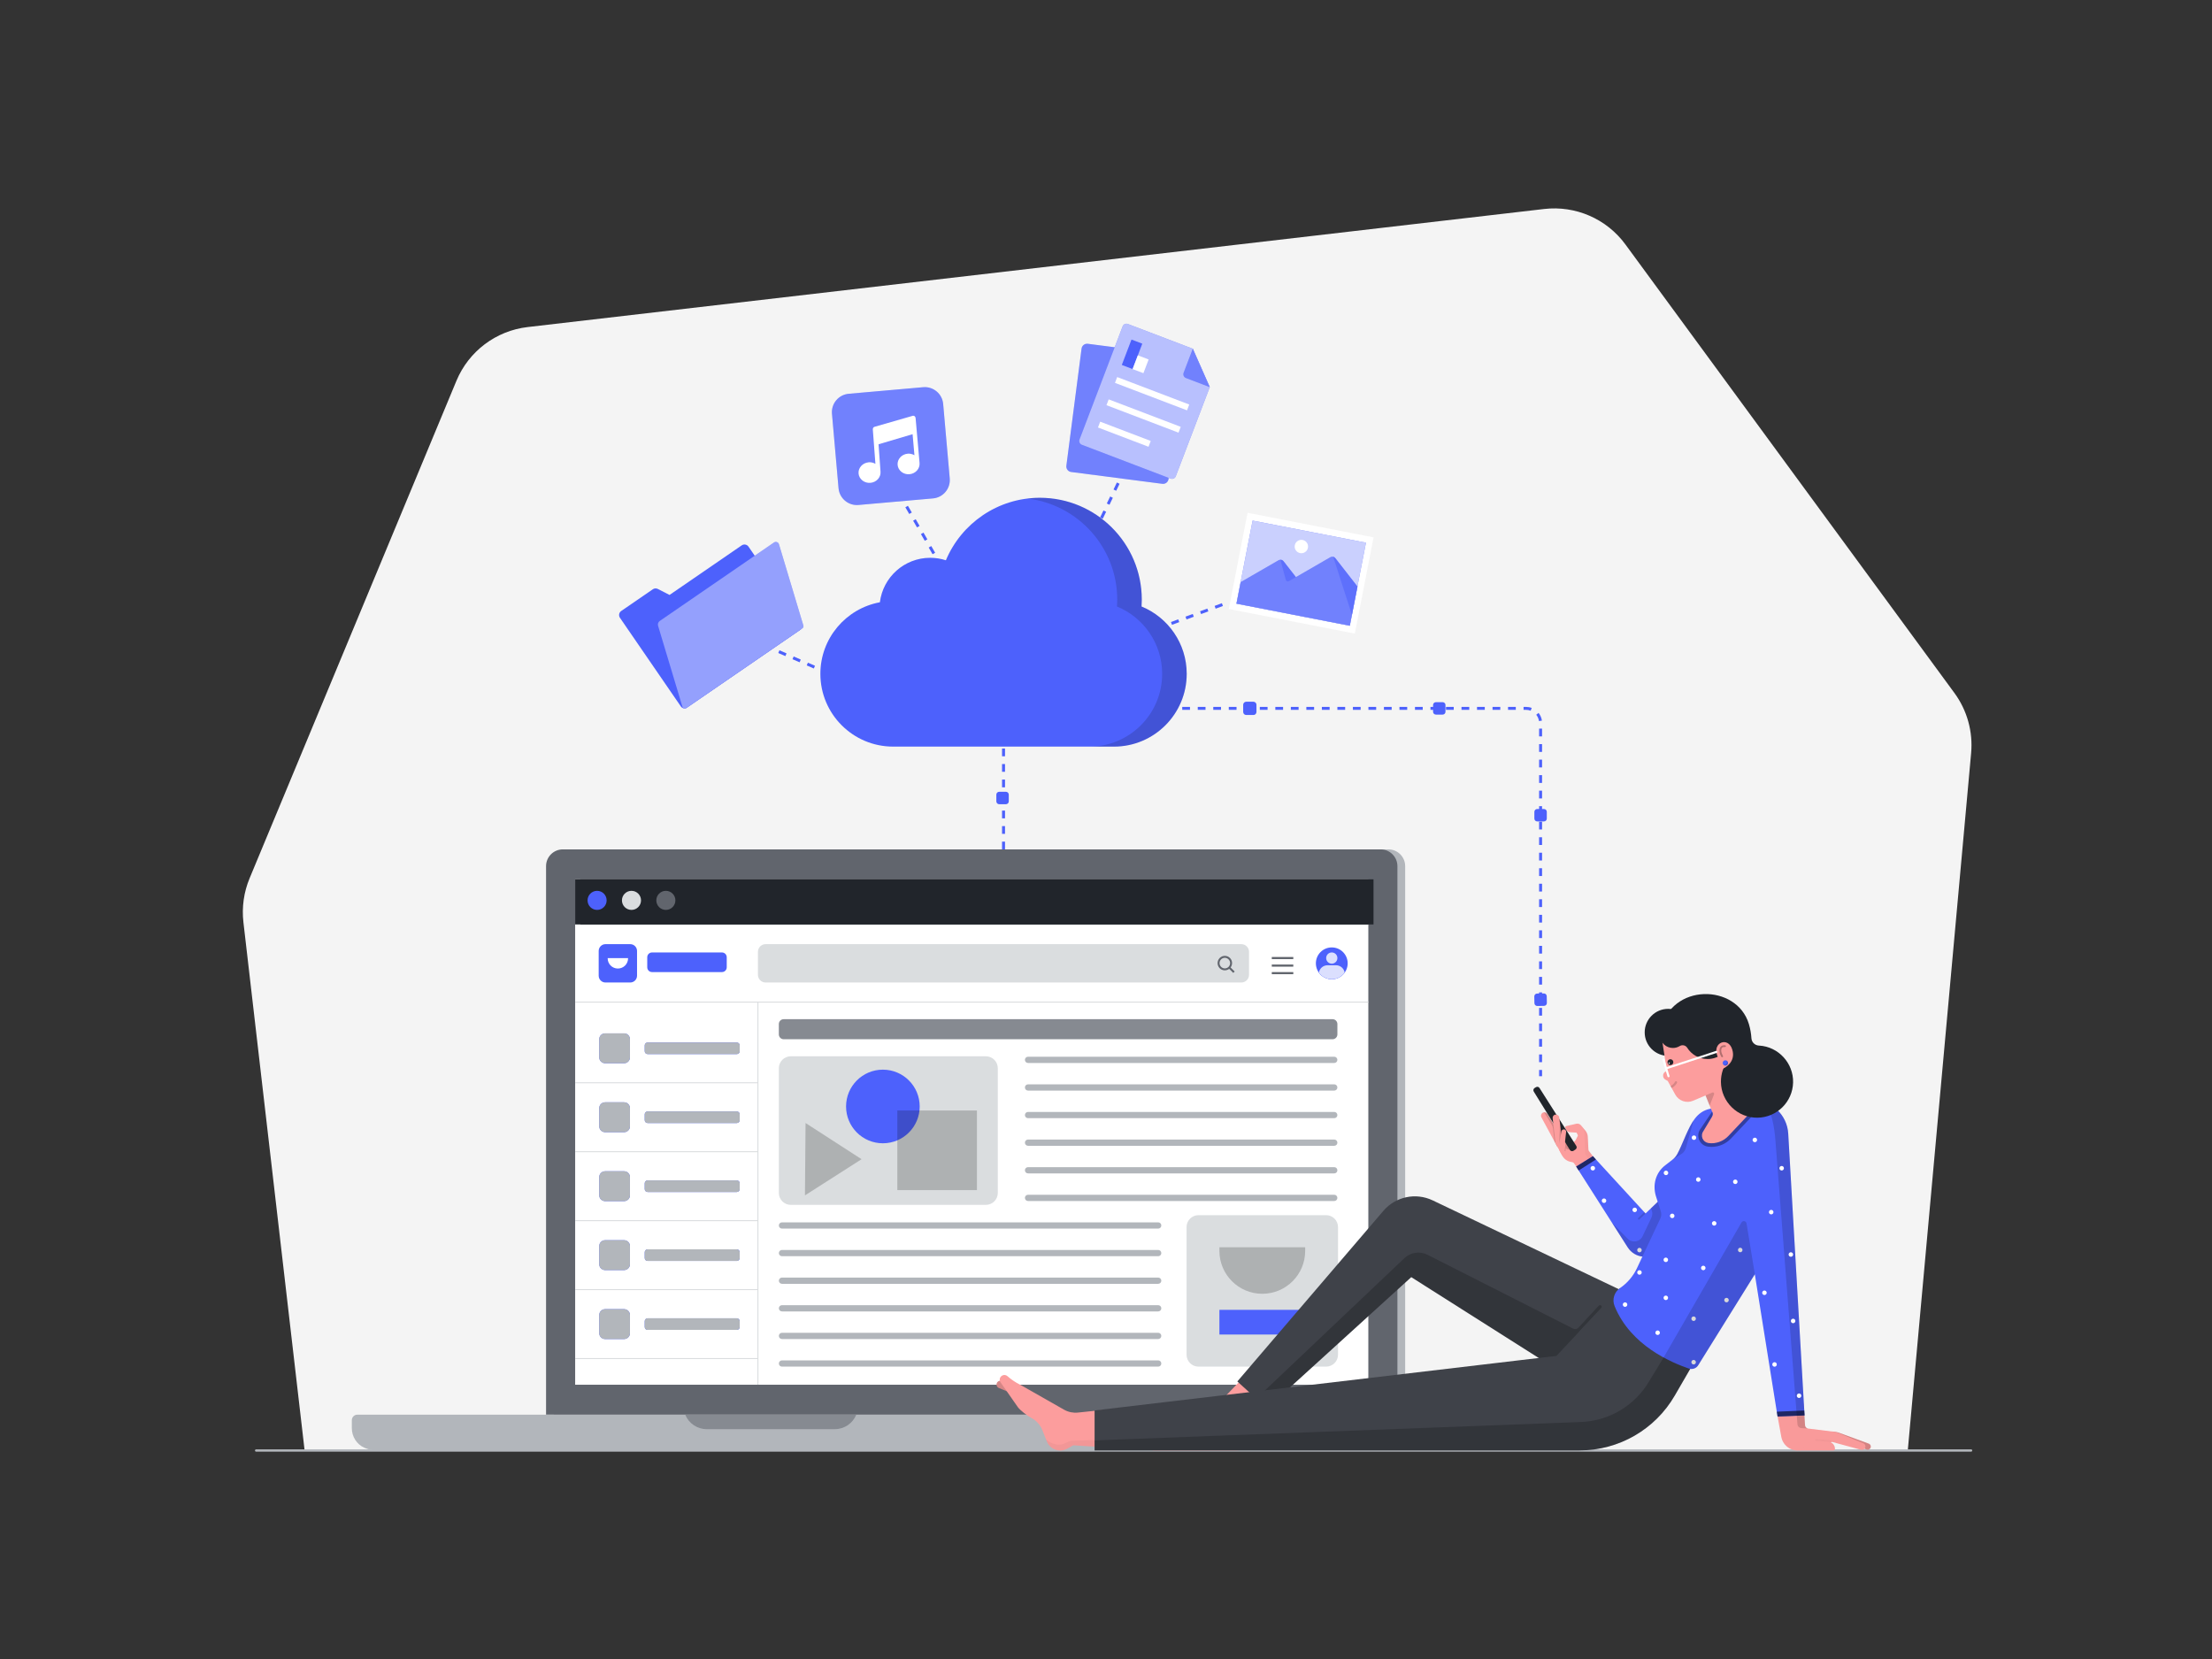 <svg class="gridItem__media" version="1.1" id="Layer_1" xmlns="http://www.w3.org/2000/svg" xmlns:xlink="http://www.w3.org/1999/xlink" x="0px" y="0px" width="1600" height="1200" viewBox="0 0 1600 1200" style="enable-background:new 0 0 1600 1200;" xml:space="preserve" fill="none">
<rect x="0" y="0" width="1600" height="1200" fill="#333333" stroke="none"/>
<path d="M1379.94 1049.26H220.35L176.07 667.11C174.82 656.3 176.35 645.35 180.53 635.3L330.16 275.42C339.03 254.1 358.73 239.24 381.67 236.57L1116.93 151.17C1139.7 148.53 1162.13 158.31 1175.69 176.79L1413.69 501.26C1422.88 513.79 1427.18 529.25 1425.77 544.73L1379.94 1049.26Z" fill="#F4F4F4"/>
<path d="M1115.42 778.47H1113.27V773.92H1115.42V778.47ZM1115.42 768.31H1113.27V762.7H1115.42V768.31ZM1115.42 757.08H1113.27V751.47H1115.42V757.08ZM1115.42 745.86H1113.27V740.25H1115.42V745.86ZM1115.42 734.64H1113.27V729.03H1115.42V734.64ZM1115.42 723.42H1113.27V717.81H1115.42V723.42ZM1115.42 712.2H1113.27V706.59H1115.42V712.2ZM1115.42 700.97H1113.27V695.36H1115.42V700.97ZM1115.42 689.75H1113.27V684.14H1115.42V689.75ZM1115.42 678.53H1113.27V672.92H1115.42V678.53ZM1115.42 667.31H1113.27V661.7H1115.42V667.31ZM1115.42 656.08H1113.27V650.47H1115.42V656.08ZM1115.42 644.86H1113.27V639.25H1115.42V644.86ZM1115.42 633.64H1113.27V628.03H1115.42V633.64ZM1115.42 622.42H1113.27V616.81H1115.42V622.42ZM1115.42 611.2H1113.27V605.59H1115.42V611.2ZM1115.42 599.97H1113.27V594.36H1115.42V599.97ZM1115.42 588.75H1113.27V583.14H1115.42V588.75ZM1115.42 577.53H1113.27V571.92H1115.42V577.53ZM1115.42 566.31H1113.27V560.7H1115.42V566.31ZM1115.42 555.08H1113.27V549.47H1115.42V555.08ZM1115.42 543.86H1113.27V538.25H1115.42V543.86ZM1115.42 532.64H1113.27V527.03H1115.42V532.64ZM1113.18 521.57C1112.94 519.9 1112.26 518.32 1111.2 517L1112.88 515.65C1114.18 517.27 1115.02 519.21 1115.31 521.26L1113.18 521.57ZM1107.18 514.07C1106.11 513.66 1104.98 513.46 1103.82 513.46H1102.03V511.31H1103.82C1105.24 511.31 1106.63 511.56 1107.94 512.06L1107.18 514.07ZM1096.42 513.46H1090.81V511.31H1096.42V513.46ZM1085.2 513.46H1079.59V511.31H1085.2V513.46ZM1073.98 513.46H1068.37V511.31H1073.98V513.46ZM1062.75 513.46H1057.14V511.31H1062.75V513.46ZM1051.53 513.46H1045.92V511.31H1051.53V513.46ZM1040.31 513.46H1034.7V511.31H1040.31V513.46ZM1029.09 513.46H1023.48V511.31H1029.09V513.46ZM1017.87 513.46H1012.26V511.31H1017.87V513.46ZM1006.64 513.46H1001.03V511.31H1006.64V513.46ZM995.42 513.46H989.81V511.31H995.42V513.46ZM984.2 513.46H978.59V511.31H984.2V513.46ZM972.98 513.46H967.37V511.31H972.98V513.46ZM961.75 513.46H956.14V511.31H961.75V513.46ZM950.53 513.46H944.92V511.31H950.53V513.46ZM939.31 513.46H933.7V511.31H939.31V513.46ZM928.09 513.46H922.48V511.31H928.09V513.46ZM916.87 513.46H911.26V511.31H916.87V513.46ZM905.64 513.46H900.03V511.31H905.64V513.46ZM894.42 513.46H888.81V511.31H894.42V513.46ZM883.2 513.46H877.59V511.31H883.2V513.46ZM871.98 513.46H866.37V511.31H871.98V513.46ZM860.75 513.46H855.14V511.31H860.75V513.46ZM849.53 513.46H843.92V511.31H849.53V513.46ZM838.31 513.46H832.7V511.31H838.31V513.46ZM827.09 513.46H821.48V511.31H827.09V513.46ZM815.87 513.46H810.26V511.31H815.87V513.46ZM804.64 513.46H799.03V511.31H804.64V513.46ZM793.42 513.46H787.81V511.31H793.42V513.46ZM782.2 513.46H776.59V511.31H782.2V513.46Z" class="change-color-in-svg" fill="#4D61FC" style="fill: rgb(77, 97, 252);"/>
<path d="M1016.41 1031.39H400.59V626.51C400.59 619.81 406.02 614.38 412.72 614.38H1004.27C1010.97 614.38 1016.4 619.81 1016.4 626.51V1031.39H1016.41Z" fill="#B2B6BB"/>
<path d="M1010.8 1023.29H394.979V626.51C394.979 619.81 400.409 614.38 407.109 614.38H998.659C1005.36 614.38 1010.79 619.81 1010.79 626.51V1023.29H1010.8Z" fill="#61656D"/>
<path d="M989.749 636.05H416.029V1001.61H989.749V636.05Z" fill="white"/>
<path d="M1012.4 1023.27H776.14C773.93 1023.27 772.14 1025.06 772.14 1027.27V1040.07C776.57 1045.82 783.4 1049.19 790.66 1049.19H997.9C1001.16 1049.19 1004.34 1048.51 1007.25 1047.24C1012.86 1044.79 1016.41 1039.14 1016.41 1033.02V1027.28C1016.41 1025.06 1014.62 1023.27 1012.4 1023.27Z" fill="#868A91"/>
<path d="M856.549 1023.27H258.48C256.27 1023.27 254.479 1025.06 254.479 1027.27V1033.01C254.479 1039.14 258.03 1044.78 263.64 1047.23C266.55 1048.5 269.729 1049.18 272.989 1049.18H842.039C845.299 1049.18 848.48 1048.5 851.39 1047.23C857 1044.78 860.549 1039.13 860.549 1033.01V1027.27C860.559 1025.06 858.759 1023.27 856.549 1023.27Z" fill="#B2B6BB"/>
<path d="M603.859 1033.75H511.159C504.339 1033.75 498.199 1029.6 495.659 1023.27H619.369C616.819 1029.6 610.689 1033.75 603.859 1033.75Z" fill="#868A91"/>
<path d="M989.749 636.05H416.029V668.67H989.749V636.05Z" fill="#21252B"/>
<path d="M993.499 636.05H419.779V668.67H993.499V636.05Z" fill="#21252B"/>
<path d="M431.899 658.159C435.71 658.159 438.799 655.07 438.799 651.259C438.799 647.449 435.71 644.359 431.899 644.359C428.088 644.359 424.999 647.449 424.999 651.259C424.999 655.07 428.088 658.159 431.899 658.159Z" class="change-color-in-svg" fill="#4D61FC" style="fill: rgb(77, 97, 252);"/>
<path d="M456.769 658.159C460.58 658.159 463.669 655.07 463.669 651.259C463.669 647.449 460.58 644.359 456.769 644.359C452.958 644.359 449.869 647.449 449.869 651.259C449.869 655.07 452.958 658.159 456.769 658.159Z" fill="#DADDDF"/>
<path d="M481.629 658.159C485.44 658.159 488.529 655.07 488.529 651.259C488.529 647.449 485.44 644.359 481.629 644.359C477.819 644.359 474.729 647.449 474.729 651.259C474.729 655.07 477.819 658.159 481.629 658.159Z" fill="#61656D"/>
<path d="M897.89 710.67H553.799C550.719 710.67 548.229 708.18 548.229 705.1V688.5C548.229 685.42 550.719 682.93 553.799 682.93H897.89C900.97 682.93 903.46 685.42 903.46 688.5V705.1C903.46 708.17 900.96 710.67 897.89 710.67Z" fill="#DADDDF"/>
<path d="M889.669 692.93C887.619 690.88 884.289 690.88 882.249 692.93C880.199 694.98 880.199 698.31 882.249 700.35C884.119 702.22 887.059 702.36 889.119 700.8L892.049 703.73L893.059 702.72L890.129 699.79C891.679 697.74 891.539 694.8 889.669 692.93ZM888.659 699.34C887.169 700.83 884.739 700.83 883.249 699.34C881.759 697.85 881.759 695.43 883.249 693.94C884.739 692.45 887.159 692.45 888.649 693.94C890.149 695.43 890.149 697.85 888.659 699.34Z" fill="#61656D"/>
<path d="M935.48 692.22H919.92V693.75H935.48V692.22Z" fill="#61656D"/>
<path d="M935.48 697.68H919.92V699.21H935.48V697.68Z" fill="#61656D"/>
<path d="M935.48 703.13H919.92V704.66H935.48V703.13Z" fill="#61656D"/>
<path d="M455.87 710.67H437.97C435.25 710.67 433.05 708.47 433.05 705.75V687.85C433.05 685.13 435.25 682.93 437.97 682.93H455.87C458.59 682.93 460.79 685.13 460.79 687.85V705.75C460.79 708.46 458.59 710.67 455.87 710.67Z" class="change-color-in-svg" fill="#4D61FC" style="fill: rgb(77, 97, 252);"/>
<path d="M446.92 700.569C442.85 700.569 439.55 697.269 439.55 693.199V693.029H454.3V693.199C454.29 697.269 450.99 700.569 446.92 700.569Z" fill="white"/>
<path d="M963.31 708.29C969.661 708.29 974.81 703.141 974.81 696.79C974.81 690.439 969.661 685.29 963.31 685.29C956.958 685.29 951.81 690.439 951.81 696.79C951.81 703.141 956.958 708.29 963.31 708.29Z" class="change-color-in-svg" fill="#4D61FC" style="fill: rgb(77, 97, 252);"/>
<path d="M963.31 697.05C965.552 697.05 967.37 695.232 967.37 692.99C967.37 690.747 965.552 688.93 963.31 688.93C961.068 688.93 959.25 690.747 959.25 692.99C959.25 695.232 961.068 697.05 963.31 697.05Z" class="change-color-in-svg" fill="#4D61FC" style="fill: rgb(77, 97, 252);"/>
<path d="M972.629 703.52C970.539 706.41 967.149 708.29 963.309 708.29C959.479 708.29 956.079 706.42 953.989 703.52C954.489 700.46 957.119 698.19 960.249 698.19H966.349C969.499 698.19 972.119 700.46 972.629 703.52Z" class="change-color-in-svg" fill="#4D61FC" style="fill: rgb(77, 97, 252);"/>
<path opacity="0.8" d="M963.31 697.05C965.552 697.05 967.37 695.232 967.37 692.99C967.37 690.747 965.552 688.93 963.31 688.93C961.068 688.93 959.25 690.747 959.25 692.99C959.25 695.232 961.068 697.05 963.31 697.05Z" fill="white"/>
<path opacity="0.8" d="M972.629 703.52C970.539 706.41 967.149 708.29 963.309 708.29C959.479 708.29 956.079 706.42 953.989 703.52C954.489 700.46 957.119 698.19 960.249 698.19H966.349C969.499 698.19 972.119 700.46 972.629 703.52Z" fill="white"/>
<path d="M451.44 769.06H437.68C435.35 769.06 433.46 767.17 433.46 764.84V751.68C433.46 749.35 435.35 747.46 437.68 747.46H451.44C453.77 747.46 455.66 749.35 455.66 751.68V764.84C455.66 767.16 453.77 769.06 451.44 769.06Z" class="change-color-in-svg" fill="#4D61FC" style="fill: rgb(77, 97, 252);"/>
<path d="M532.95 762.44H468.44C467.28 762.44 466.34 761.5 466.34 760.34V756.17C466.34 755.01 467.28 754.07 468.44 754.07H532.95C534.11 754.07 535.05 755.01 535.05 756.17V760.34C535.05 761.5 534.11 762.44 532.95 762.44Z" class="change-color-in-svg" fill="#4D61FC" style="fill: rgb(77, 97, 252);"/>
<path d="M532.95 812.309H468.44C467.28 812.309 466.34 811.369 466.34 810.209V806.039C466.34 804.879 467.28 803.939 468.44 803.939H532.95C534.11 803.939 535.05 804.879 535.05 806.039V810.209C535.05 811.369 534.11 812.309 532.95 812.309Z" class="change-color-in-svg" fill="#4D61FC" style="fill: rgb(77, 97, 252);"/>
<path d="M532.95 862.19H468.44C467.28 862.19 466.34 861.25 466.34 860.09V855.92C466.34 854.76 467.28 853.82 468.44 853.82H532.95C534.11 853.82 535.05 854.76 535.05 855.92V860.09C535.05 861.25 534.11 862.19 532.95 862.19Z" class="change-color-in-svg" fill="#4D61FC" style="fill: rgb(77, 97, 252);"/>
<path d="M532.95 912.059H468.44C467.28 912.059 466.34 911.119 466.34 909.959V905.789C466.34 904.629 467.28 903.689 468.44 903.689H532.95C534.11 903.689 535.05 904.629 535.05 905.789V909.959C535.05 911.119 534.11 912.059 532.95 912.059Z" class="change-color-in-svg" fill="#4D61FC" style="fill: rgb(77, 97, 252);"/>
<path d="M532.95 961.94H468.44C467.28 961.94 466.34 961 466.34 959.84V955.67C466.34 954.51 467.28 953.57 468.44 953.57H532.95C534.11 953.57 535.05 954.51 535.05 955.67V959.84C535.05 961 534.11 961.94 532.95 961.94Z" class="change-color-in-svg" fill="#4D61FC" style="fill: rgb(77, 97, 252);"/>
<path d="M451.44 818.93H437.68C435.35 818.93 433.46 817.04 433.46 814.71V801.55C433.46 799.22 435.35 797.33 437.68 797.33H451.44C453.77 797.33 455.66 799.22 455.66 801.55V814.71C455.66 817.04 453.77 818.93 451.44 818.93Z" class="change-color-in-svg" fill="#4D61FC" style="fill: rgb(77, 97, 252);"/>
<path d="M451.44 868.81H437.68C435.35 868.81 433.46 866.92 433.46 864.59V851.43C433.46 849.1 435.35 847.21 437.68 847.21H451.44C453.77 847.21 455.66 849.1 455.66 851.43V864.59C455.66 866.91 453.77 868.81 451.44 868.81Z" class="change-color-in-svg" fill="#4D61FC" style="fill: rgb(77, 97, 252);"/>
<path d="M451.44 918.68H437.68C435.35 918.68 433.46 916.79 433.46 914.46V901.3C433.46 898.97 435.35 897.08 437.68 897.08H451.44C453.77 897.08 455.66 898.97 455.66 901.3V914.46C455.66 916.79 453.77 918.68 451.44 918.68Z" class="change-color-in-svg" fill="#4D61FC" style="fill: rgb(77, 97, 252);"/>
<path d="M451.44 968.56H437.68C435.35 968.56 433.46 966.67 433.46 964.34V951.18C433.46 948.85 435.35 946.96 437.68 946.96H451.44C453.77 946.96 455.66 948.85 455.66 951.18V964.34C455.66 966.66 453.77 968.56 451.44 968.56Z" class="change-color-in-svg" fill="#4D61FC" style="fill: rgb(77, 97, 252);"/>
<path d="M451.44 769.06H437.68C435.35 769.06 433.46 767.17 433.46 764.84V751.68C433.46 749.35 435.35 747.46 437.68 747.46H451.44C453.77 747.46 455.66 749.35 455.66 751.68V764.84C455.66 767.16 453.77 769.06 451.44 769.06Z" fill="#B2B6BB"/>
<path d="M532.95 762.44H468.44C467.28 762.44 466.34 761.5 466.34 760.34V756.17C466.34 755.01 467.28 754.07 468.44 754.07H532.95C534.11 754.07 535.05 755.01 535.05 756.17V760.34C535.05 761.5 534.11 762.44 532.95 762.44Z" fill="#B2B6BB"/>
<path d="M532.95 812.309H468.44C467.28 812.309 466.34 811.369 466.34 810.209V806.039C466.34 804.879 467.28 803.939 468.44 803.939H532.95C534.11 803.939 535.05 804.879 535.05 806.039V810.209C535.05 811.369 534.11 812.309 532.95 812.309Z" fill="#B2B6BB"/>
<path d="M532.95 862.19H468.44C467.28 862.19 466.34 861.25 466.34 860.09V855.92C466.34 854.76 467.28 853.82 468.44 853.82H532.95C534.11 853.82 535.05 854.76 535.05 855.92V860.09C535.05 861.25 534.11 862.19 532.95 862.19Z" fill="#B2B6BB"/>
<path d="M532.95 912.059H468.44C467.28 912.059 466.34 911.119 466.34 909.959V905.789C466.34 904.629 467.28 903.689 468.44 903.689H532.95C534.11 903.689 535.05 904.629 535.05 905.789V909.959C535.05 911.119 534.11 912.059 532.95 912.059Z" fill="#B2B6BB"/>
<path d="M532.95 961.94H468.44C467.28 961.94 466.34 961 466.34 959.84V955.67C466.34 954.51 467.28 953.57 468.44 953.57H532.95C534.11 953.57 535.05 954.51 535.05 955.67V959.84C535.05 961 534.11 961.94 532.95 961.94Z" fill="#B2B6BB"/>
<path d="M451.44 818.93H437.68C435.35 818.93 433.46 817.04 433.46 814.71V801.55C433.46 799.22 435.35 797.33 437.68 797.33H451.44C453.77 797.33 455.66 799.22 455.66 801.55V814.71C455.66 817.04 453.77 818.93 451.44 818.93Z" fill="#B2B6BB"/>
<path d="M451.44 868.81H437.68C435.35 868.81 433.46 866.92 433.46 864.59V851.43C433.46 849.1 435.35 847.21 437.68 847.21H451.44C453.77 847.21 455.66 849.1 455.66 851.43V864.59C455.66 866.91 453.77 868.81 451.44 868.81Z" fill="#B2B6BB"/>
<path d="M451.44 918.68H437.68C435.35 918.68 433.46 916.79 433.46 914.46V901.3C433.46 898.97 435.35 897.08 437.68 897.08H451.44C453.77 897.08 455.66 898.97 455.66 901.3V914.46C455.66 916.79 453.77 918.68 451.44 918.68Z" fill="#B2B6BB"/>
<path d="M451.44 968.56H437.68C435.35 968.56 433.46 966.67 433.46 964.34V951.18C433.46 948.85 435.35 946.96 437.68 946.96H451.44C453.77 946.96 455.66 948.85 455.66 951.18V964.34C455.66 966.66 453.77 968.56 451.44 968.56Z" fill="#B2B6BB"/>
<path d="M989.749 724.51H416.029V725.21H989.749V724.51Z" fill="#DADDDF"/>
<path d="M548.58 724.859H547.88V1001.61H548.58V724.859Z" fill="#DADDDF"/>
<path d="M963.869 751.71H566.859C564.929 751.71 563.359 750.14 563.359 748.21V740.7C563.359 738.77 564.929 737.2 566.859 737.2H963.869C965.799 737.2 967.369 738.77 967.369 740.7V748.21C967.369 750.14 965.799 751.71 963.869 751.71Z" fill="#868A91"/>
<path d="M837.749 988.519H565.629C564.379 988.519 563.369 987.509 563.369 986.259C563.369 985.009 564.379 983.999 565.629 983.999H837.749C838.999 983.999 840.009 985.009 840.009 986.259C840.009 987.509 838.989 988.519 837.749 988.519Z" fill="#B2B6BB"/>
<path d="M837.749 968.559H565.629C564.379 968.559 563.369 967.549 563.369 966.299C563.369 965.049 564.379 964.039 565.629 964.039H837.749C838.999 964.039 840.009 965.049 840.009 966.299C840.009 967.539 838.989 968.559 837.749 968.559Z" fill="#B2B6BB"/>
<path d="M837.749 948.589H565.629C564.379 948.589 563.369 947.579 563.369 946.329C563.369 945.079 564.379 944.069 565.629 944.069H837.749C838.999 944.069 840.009 945.079 840.009 946.329C840.009 947.579 838.989 948.589 837.749 948.589Z" fill="#B2B6BB"/>
<path d="M837.749 928.62H565.629C564.379 928.62 563.369 927.61 563.369 926.36C563.369 925.11 564.379 924.1 565.629 924.1H837.749C838.999 924.1 840.009 925.11 840.009 926.36C840.009 927.61 838.989 928.62 837.749 928.62Z" fill="#B2B6BB"/>
<path d="M837.749 908.649H565.629C564.379 908.649 563.369 907.639 563.369 906.389C563.369 905.139 564.379 904.129 565.629 904.129H837.749C838.999 904.129 840.009 905.139 840.009 906.389C840.009 907.639 838.989 908.649 837.749 908.649Z" fill="#B2B6BB"/>
<path d="M837.749 888.679H565.629C564.379 888.679 563.369 887.669 563.369 886.419C563.369 885.169 564.379 884.159 565.629 884.159H837.749C838.999 884.159 840.009 885.169 840.009 886.419C840.009 887.669 838.989 888.679 837.749 888.679Z" fill="#B2B6BB"/>
<path d="M965.11 868.719H743.61C742.36 868.719 741.35 867.709 741.35 866.459C741.35 865.209 742.36 864.199 743.61 864.199H965.1C966.35 864.199 967.36 865.209 967.36 866.459C967.37 867.709 966.36 868.719 965.11 868.719Z" fill="#B2B6BB"/>
<path d="M965.11 848.75H743.61C742.36 848.75 741.35 847.74 741.35 846.49C741.35 845.24 742.36 844.229 743.61 844.229H965.1C966.35 844.229 967.36 845.24 967.36 846.49C967.37 847.74 966.36 848.75 965.11 848.75Z" fill="#B2B6BB"/>
<path d="M965.11 828.78H743.61C742.36 828.78 741.35 827.77 741.35 826.52C741.35 825.27 742.36 824.26 743.61 824.26H965.1C966.35 824.26 967.36 825.27 967.36 826.52C967.37 827.77 966.36 828.78 965.11 828.78Z" fill="#B2B6BB"/>
<path d="M965.11 808.809H743.61C742.36 808.809 741.35 807.799 741.35 806.549C741.35 805.299 742.36 804.289 743.61 804.289H965.1C966.35 804.289 967.36 805.299 967.36 806.549C967.37 807.799 966.36 808.809 965.11 808.809Z" fill="#B2B6BB"/>
<path d="M965.11 788.849H743.61C742.36 788.849 741.35 787.839 741.35 786.589C741.35 785.339 742.36 784.329 743.61 784.329H965.1C966.35 784.329 967.36 785.339 967.36 786.589C967.37 787.829 966.36 788.849 965.11 788.849Z" fill="#B2B6BB"/>
<path d="M965.11 768.879H743.61C742.36 768.879 741.35 767.869 741.35 766.619C741.35 765.369 742.36 764.359 743.61 764.359H965.1C966.35 764.359 967.36 765.369 967.36 766.619C967.37 767.869 966.36 768.879 965.11 768.879Z" fill="#B2B6BB"/>
<path d="M548.229 782.84H416.029V783.54H548.229V782.84Z" fill="#DADDDF"/>
<path d="M548.229 832.71H416.029V833.41H548.229V832.71Z" fill="#DADDDF"/>
<path d="M548.229 882.59H416.029V883.29H548.229V882.59Z" fill="#DADDDF"/>
<path d="M548.229 932.46H416.029V933.16H548.229V932.46Z" fill="#DADDDF"/>
<path d="M548.229 982.34H416.029V983.04H548.229V982.34Z" fill="#DADDDF"/>
<path d="M563.359 772.67V862.88C563.359 867.64 567.219 871.51 571.989 871.51H713.099C717.859 871.51 721.729 867.65 721.729 862.88V772.67C721.729 767.91 717.869 764.04 713.099 764.04H571.989C567.229 764.05 563.359 767.91 563.359 772.67Z" fill="#DADDDF"/>
<path d="M638.609 826.97C653.317 826.97 665.24 815.047 665.24 800.34C665.24 785.633 653.317 773.71 638.609 773.71C623.902 773.71 611.979 785.633 611.979 800.34C611.979 815.047 623.902 826.97 638.609 826.97Z" class="change-color-in-svg" fill="#4D61FC" style="fill: rgb(77, 97, 252);"/>
<path opacity="0.2" d="M582.239 864.661L623.199 838.481L582.679 812.311L582.239 864.661Z" fill="black"/>
<path opacity="0.2" d="M649.063 803.256L649.063 860.836L706.643 860.836L706.643 803.256L649.063 803.256Z" fill="black"/>
<path d="M959.2 988.52H866.9C862.14 988.52 858.27 984.66 858.27 979.89V887.59C858.27 882.83 862.13 878.96 866.9 878.96H959.2C963.96 878.96 967.83 882.82 967.83 887.59V979.89C967.83 984.66 963.96 988.52 959.2 988.52Z" fill="#DADDDF"/>
<path opacity="0.2" d="M913.049 935.83C895.919 935.83 882.029 921.94 882.029 904.81V902.2H944.069V904.81C944.069 921.94 930.179 935.83 913.049 935.83Z" fill="black"/>
<path d="M944.069 947.45H882.029V965.3H944.069V947.45Z" class="change-color-in-svg" fill="#4D61FC" style="fill: rgb(77, 97, 252);"/>
<path d="M522.21 703.129H471.63C469.72 703.129 468.17 701.579 468.17 699.669V692.399C468.17 690.489 469.72 688.939 471.63 688.939H522.21C524.12 688.939 525.67 690.489 525.67 692.399V699.669C525.68 701.579 524.12 703.129 522.21 703.129Z" class="change-color-in-svg" fill="#4D61FC" style="fill: rgb(77, 97, 252);"/>
<path d="M825.709 438.7C825.819 437.07 825.879 435.43 825.879 433.77C825.879 393.06 792.879 360.06 752.169 360.06C721.569 360.06 695.319 378.71 684.179 405.26C680.609 404.11 676.809 403.47 672.859 403.47C654.119 403.47 638.679 417.51 636.439 435.64C611.949 440.15 593.399 461.61 593.399 487.4C593.399 516.47 616.969 540.04 646.039 540.04H805.739C834.809 540.04 858.379 516.47 858.379 487.4C858.369 465.41 844.869 446.57 825.709 438.7Z" class="change-color-in-svg" fill="#4D61FC" style="fill: rgb(77, 97, 252);"/>
<path d="M449.339 441.95L472.219 426.23C473.289 425.49 474.679 425.42 475.829 426L484.299 430.34L536.499 394.48C538.099 393.38 540.299 393.77 541.409 395.39L579.659 451.08C580.679 452.56 580.299 454.57 578.819 455.59L496.949 511.82C495.489 512.82 493.479 512.45 492.479 510.99L448.399 446.82C447.329 445.22 447.739 443.05 449.339 441.95Z" class="change-color-in-svg" fill="#4D61FC" style="fill: rgb(77, 97, 252);"/>
<path d="M581.109 452.49L563.439 393.66C562.989 392.14 561.179 391.49 559.859 392.39L477.23 449.15C476.11 449.92 475.599 451.33 475.999 452.63L493.609 511.22C493.959 512.39 495.36 512.9 496.39 512.19L580.429 454.46C581.049 454.08 581.319 453.26 581.109 452.49Z" class="change-color-in-svg" fill="#4D61FC" style="fill: rgb(77, 97, 252);"/>
<path opacity="0.4" d="M581.109 452.49L563.439 393.66C562.989 392.14 561.179 391.49 559.859 392.39L477.23 449.15C476.11 449.92 475.599 451.33 475.999 452.63L493.609 511.22C493.959 512.39 495.36 512.9 496.39 512.19L580.429 454.46C581.049 454.08 581.319 453.26 581.109 452.49Z" fill="white"/>
<path opacity="0.6" d="M581.109 452.49L563.439 393.66Z" fill="white"/>
<path d="M840.74 349.96L774.8 341.4C772.6 341.11 771.05 339.1 771.33 336.9L782.33 252.14C782.62 249.94 784.63 248.39 786.83 248.67L852.58 257.16C854.78 257.44 856.33 259.45 856.05 261.65L845.24 346.48C844.96 348.69 842.94 350.25 840.74 349.96Z" class="change-color-in-svg" fill="#4D61FC" style="fill: rgb(77, 97, 252);"/>
<path opacity="0.2" d="M840.74 349.96L774.8 341.4C772.6 341.11 771.05 339.1 771.33 336.9L782.33 252.14C782.62 249.94 784.63 248.39 786.83 248.67L852.58 257.16C854.78 257.44 856.33 259.45 856.05 261.65L845.24 346.48C844.96 348.69 842.94 350.25 840.74 349.96Z" fill="white"/>
<path d="M846.7 346.18L782.52 321.71C781.01 321.13 780.25 319.44 780.83 317.93L812.049 236.04C812.629 234.53 814.32 233.77 815.83 234.35L862.78 252.25L875.049 280.02L850.469 344.49C849.899 345.99 848.21 346.75 846.7 346.18Z" class="change-color-in-svg" fill="#4D61FC" style="fill: rgb(77, 97, 252);"/>
<path opacity="0.6" d="M846.7 346.18L782.52 321.71C781.01 321.13 780.25 319.44 780.83 317.93L812.049 236.04C812.629 234.53 814.32 233.77 815.83 234.35L862.78 252.25L875.049 280.02L850.469 344.49C849.899 345.99 848.21 346.75 846.7 346.18Z" fill="white"/>
<path d="M875.049 280.01L857.829 273.44C856.319 272.86 855.559 271.17 856.139 269.66L862.779 252.24L875.049 280.01Z" class="change-color-in-svg" fill="#4D61FC" style="fill: rgb(77, 97, 252);"/>
<path opacity="0.2" d="M875.049 280.01L857.829 273.44C856.319 272.86 855.559 271.17 856.139 269.66L862.779 252.24L875.049 280.01Z" fill="white"/>
<path d="M826.252 248.585L818.44 245.607L811.438 263.978L819.249 266.956L826.252 248.585Z" class="change-color-in-svg" fill="#4D61FC" style="fill: rgb(77, 97, 252);"/>
<path d="M830.841 260.008L823.029 257.03L819.246 266.954L827.058 269.931L830.841 260.008Z" fill="white"/>
<path d="M860.207 292.601L808.096 272.735L806.493 276.94L858.604 296.805L860.207 292.601Z" fill="white"/>
<path d="M854.056 308.741L801.944 288.876L800.341 293.081L852.453 312.946L854.056 308.741Z" fill="white"/>
<path d="M832.363 318.95L795.8 305.012L794.197 309.217L830.76 323.155L832.363 318.95Z" fill="white"/>
<path d="M993.547 388.683L902.396 370.917L888.83 440.515L979.982 458.281L993.547 388.683Z" fill="white"/>
<path d="M988.038 392.54L906.043 376.559L894.33 436.656L976.324 452.637L988.038 392.54Z" class="change-color-in-svg" fill="#4D61FC" style="fill: rgb(77, 97, 252);"/>
<path opacity="0.7" d="M988.038 392.54L906.043 376.559L894.33 436.656L976.324 452.637L988.038 392.54Z" fill="white"/>
<path d="M981.9 424.28L965.83 403.68C965 402.62 963.51 402.33 962.35 403L937.36 417.44L928.35 405.89C927.52 404.83 926.04 404.54 924.87 405.21L897.41 421.06L894.38 436.63L976.37 452.61L981.9 424.28Z" class="change-color-in-svg" fill="#4D61FC" style="fill: rgb(77, 97, 252);"/>
<path opacity="0.2" d="M981.899 424.28L965.869 403.73C965.019 402.64 963.489 402.34 962.299 403.03L937.369 417.44L928.399 405.94C927.549 404.85 926.019 404.55 924.829 405.24L897.429 421.06L894.399 436.63L976.389 452.61L981.899 424.28Z" fill="white"/>
<path d="M941.31 400.169C943.983 400.169 946.15 398.002 946.15 395.329C946.15 392.656 943.983 390.489 941.31 390.489C938.637 390.489 936.47 392.656 936.47 395.329C936.47 398.002 938.637 400.169 941.31 400.169Z" fill="white"/>
<path opacity="0.5" d="M937.369 417.439L932.329 420.349C931.429 420.869 930.279 420.389 930.019 419.389L926.169 404.879C927.019 404.869 927.849 405.239 928.399 405.939L937.369 417.439Z" class="change-color-in-svg" fill="#4D61FC" style="fill: rgb(77, 97, 252);"/>
<path opacity="0.5" d="M981.909 424.28L977.909 444.81L964.329 402.72C964.929 402.86 965.479 403.21 965.879 403.72L981.909 424.28Z" class="change-color-in-svg" fill="#4D61FC" style="fill: rgb(77, 97, 252);"/>
<path d="M674.859 360.509L620.999 365.259C613.659 365.909 607.189 360.479 606.539 353.139L601.789 299.289C601.139 291.949 606.569 285.479 613.909 284.829L667.759 280.079C675.099 279.429 681.569 284.859 682.219 292.199L686.969 346.049C687.619 353.389 682.189 359.869 674.859 360.509Z" class="change-color-in-svg" fill="#4D61FC" style="fill: rgb(77, 97, 252);"/>
<path opacity="0.2" d="M674.859 360.509L620.999 365.259C613.659 365.909 607.189 360.479 606.539 353.139L601.789 299.289C601.139 291.949 606.569 285.479 613.909 284.829L667.759 280.079C675.099 279.429 681.569 284.859 682.219 292.199L686.969 346.049C687.619 353.389 682.189 359.869 674.859 360.509Z" fill="white"/>
<path d="M661.619 301.079C661.249 300.759 660.789 300.629 660.349 300.729L632.589 308.719C631.799 308.889 631.259 309.739 631.339 310.689L633.209 335.499C631.679 334.619 629.989 334.239 628.309 334.399C623.929 334.789 620.669 338.429 621.029 342.519C621.389 346.609 625.239 349.629 629.619 349.239C633.999 348.849 637.259 345.209 636.899 341.119L635.479 321.359L660.099 314.059L661.439 329.269C659.909 328.389 658.219 328.009 656.549 328.169C652.169 328.559 648.909 332.199 649.269 336.289C649.629 340.379 653.479 343.399 657.859 343.009C662.239 342.619 665.499 338.979 665.139 334.889L662.279 302.429C662.229 301.889 661.989 301.399 661.619 301.079Z" fill="white"/>
<path d="M629.059 501.139L624.669 499.229L625.529 497.259L629.919 499.169L629.059 501.139ZM619.519 496.989L614.379 494.749L615.239 492.779L620.379 495.019L619.519 496.989ZM609.229 492.509L604.089 490.269L604.949 488.299L610.089 490.539L609.229 492.509ZM598.949 488.029L593.809 485.789L594.669 483.819L599.809 486.059L598.949 488.029ZM588.659 483.539L583.519 481.299L584.379 479.329L589.519 481.569L588.659 483.539ZM578.369 479.059L573.229 476.819L574.089 474.849L579.229 477.089L578.369 479.059ZM568.079 474.579L562.939 472.339L563.799 470.369L568.939 472.609L568.079 474.579Z" class="change-color-in-svg" fill="#4D61FC" style="fill: rgb(77, 97, 252);"/>
<path d="M680.189 410.61L677.379 405.76L679.239 404.68L682.049 409.53L680.189 410.61ZM674.559 400.9L671.749 396.05L673.609 394.97L676.419 399.82L674.559 400.9ZM668.929 391.19L666.119 386.34L667.979 385.26L670.789 390.11L668.929 391.19ZM663.299 381.49L660.489 376.64L662.349 375.56L665.159 380.41L663.299 381.49ZM657.669 371.78L654.859 366.93L656.719 365.85L659.529 370.7L657.669 371.78Z" class="change-color-in-svg" fill="#4D61FC" style="fill: rgb(77, 97, 252);"/>
<path d="M787.95 395.46L786.01 394.53L788.44 389.47L790.38 390.4L787.95 395.46ZM792.81 385.34L790.87 384.41L793.3 379.35L795.24 380.28L792.81 385.34ZM797.67 375.22L795.73 374.29L798.16 369.23L800.1 370.16L797.67 375.22ZM802.52 365.11L800.58 364.18L803.01 359.12L804.95 360.05L802.52 365.11ZM807.38 354.99L805.44 354.06L807.87 349L809.81 349.93L807.38 354.99Z" class="change-color-in-svg" fill="#4D61FC" style="fill: rgb(77, 97, 252);"/>
<path d="M805.619 467.51L804.869 465.49L810.129 463.54L810.879 465.56L805.619 467.51ZM816.149 463.62L815.399 461.6L820.659 459.65L821.409 461.67L816.149 463.62ZM826.679 459.73L825.929 457.71L831.189 455.76L831.939 457.78L826.679 459.73ZM837.199 455.84L836.449 453.82L841.709 451.87L842.459 453.89L837.199 455.84ZM847.729 451.95L846.979 449.93L852.239 447.98L852.989 450L847.729 451.95ZM858.249 448.06L857.499 446.04L862.759 444.09L863.509 446.11L858.249 448.06ZM868.779 444.17L868.029 442.15L873.289 440.2L874.039 442.22L868.779 444.17ZM879.309 440.28L878.559 438.26L883.819 436.31L884.569 438.33L879.309 440.28Z" class="change-color-in-svg" fill="#4D61FC" style="fill: rgb(77, 97, 252);"/>
<path d="M726.96 614.38H724.81V608.77H726.96V614.38ZM726.96 603.15H724.81V597.54H726.96V603.15ZM726.96 591.93H724.81V586.32H726.96V591.93ZM726.96 580.71H724.81V575.1H726.96V580.71ZM726.96 569.49H724.81V563.88H726.96V569.49ZM726.96 558.26H724.81V552.65H726.96V558.26ZM726.96 547.04H724.81V541.43H726.96V547.04ZM726.96 535.82H724.81V530.21H726.96V535.82ZM726.96 524.6H724.81V518.99H726.96V524.6ZM726.96 513.38H724.81V507.77H726.96V513.38Z" class="change-color-in-svg" fill="#4D61FC" style="fill: rgb(77, 97, 252);"/>
<path d="M727.62 581.71H722.73C721.6 581.71 720.68 580.79 720.68 579.66V574.77C720.68 573.64 721.6 572.72 722.73 572.72H727.62C728.75 572.72 729.67 573.64 729.67 574.77V579.66C729.67 580.79 728.75 581.71 727.62 581.71Z" class="change-color-in-svg" fill="#4D61FC" style="fill: rgb(77, 97, 252);"/>
<path d="M906.64 517.18H901.419C900.209 517.18 899.229 516.2 899.229 514.99V509.77C899.229 508.56 900.209 507.58 901.419 507.58H906.64C907.85 507.58 908.83 508.56 908.83 509.77V515C908.83 516.2 907.85 517.18 906.64 517.18Z" class="change-color-in-svg" fill="#4D61FC" style="fill: rgb(77, 97, 252);"/>
<path d="M1043.51 516.889H1038.62C1037.49 516.889 1036.57 515.969 1036.57 514.839V509.949C1036.57 508.819 1037.49 507.899 1038.62 507.899H1043.51C1044.64 507.899 1045.56 508.819 1045.56 509.949V514.839C1045.57 515.969 1044.65 516.889 1043.51 516.889Z" class="change-color-in-svg" fill="#4D61FC" style="fill: rgb(77, 97, 252);"/>
<path d="M1116.79 594.16H1111.9C1110.77 594.16 1109.85 593.24 1109.85 592.11V587.22C1109.85 586.09 1110.77 585.17 1111.9 585.17H1116.79C1117.92 585.17 1118.84 586.09 1118.84 587.22V592.11C1118.85 593.24 1117.93 594.16 1116.79 594.16Z" class="change-color-in-svg" fill="#4D61FC" style="fill: rgb(77, 97, 252);"/>
<path d="M1116.87 727.57L1111.98 727.66C1110.85 727.68 1109.91 726.78 1109.89 725.64L1109.8 720.75C1109.78 719.62 1110.68 718.68 1111.82 718.66L1116.71 718.57C1117.84 718.55 1118.78 719.45 1118.8 720.59L1118.89 725.48C1118.91 726.62 1118 727.55 1116.87 727.57Z" class="change-color-in-svg" fill="#4D61FC" style="fill: rgb(77, 97, 252);"/>
<path d="M1425.74 1050.03H185.27C184.81 1050.03 184.43 1049.65 184.43 1049.19C184.43 1048.73 184.81 1048.35 185.27 1048.35H1425.74C1426.2 1048.35 1426.58 1048.73 1426.58 1049.19C1426.58 1049.65 1426.21 1050.03 1425.74 1050.03Z" fill="#B2B6BB"/>
<path d="M1148.95 831.47L1148.51 822.29C1148.43 820.65 1147.82 819.09 1146.78 817.82L1143.61 814C1142.78 812.99 1141.44 812.54 1140.17 812.84L1132.78 814.55C1132.42 814.63 1132.16 814.94 1132.14 815.31C1132.25 817.29 1133.82 818.86 1135.8 818.98L1140.35 819.25L1141.2 820.9C1141.31 821.11 1141.34 821.35 1141.28 821.58L1139.74 824.57C1138.75 826.5 1136.23 827.04 1134.53 825.69L1131.94 823.63L1127.68 831.63L1130.01 835.93C1131.3 838.3 1133.6 839.96 1136.26 840.43L1137.25 840.6C1137.77 840.69 1138.23 840.98 1138.53 841.42L1142.69 847.46L1153.75 838.33L1149.36 832.62C1149.12 832.27 1148.97 831.88 1148.95 831.47Z" fill="#FC9D9D"/>
<g opacity="0.15">
<path opacity="0.15" d="M1144.32 814.91C1145.37 816.17 1145.97 817.74 1146.05 819.38L1146.5 834.14C1146.51 834.53 1146.64 834.9 1146.86 835.22L1150.73 840.8L1153.75 838.3L1149.36 832.59C1149.11 832.26 1148.96 831.87 1148.94 831.45L1148.5 822.27C1148.42 820.63 1147.81 819.07 1146.77 817.8L1143.6 813.98C1143.49 813.85 1143.38 813.73 1143.26 813.62L1144.32 814.91Z" fill="black"/>
</g>
<path d="M1199.93 868.5L1190.26 877.73L1152.2 836.28L1140.08 843.79L1177.35 902.23C1182.52 910.33 1193.93 911.4 1200.51 904.4L1221.53 882.03L1199.93 868.5Z" class="change-color-in-svg" fill="#4D61FC" style="fill: rgb(77, 97, 252);"/>
<path d="M1127.48 819.27L1126.64 829.86L1114.93 808.19C1114.29 807.01 1114.7 805.55 1115.86 804.87C1117.03 804.18 1118.53 804.56 1119.23 805.72L1127.48 819.27Z" fill="#FC9D9D"/>
<path opacity="0.15" d="M1119.23 805.73C1118.67 804.82 1117.62 804.4 1116.62 804.6C1116.96 804.8 1117.25 805.07 1117.47 805.43L1122.31 813.38C1122.86 814.28 1123.21 815.3 1123.33 816.35L1124.4 825.75L1126.63 829.87L1127.47 819.28L1119.23 805.73Z" fill="black"/>
<path opacity="0.15" d="M1135.62 829.1L1132.69 826.92L1132.45 826.54L1131.77 832.58L1132.29 832.72L1132.6 830.13C1132.86 830.84 1133.47 831.38 1134.26 831.52L1136.41 831.57L1135.62 829.1Z" fill="black"/>
<path d="M1111.02 786.38L1110.03 786.98C1109.14 787.52 1108.87 788.68 1109.41 789.56L1135.55 831.8C1136.1 832.7 1137.29 832.96 1138.18 832.38L1139.62 831.43C1140.47 830.87 1140.71 829.73 1140.17 828.87L1113.57 786.98C1113.03 786.11 1111.89 785.85 1111.02 786.38Z" fill="#21252B"/>
<path d="M1123.09 808.85L1125.15 827.02L1130.08 835.99L1130.7 830.32L1127.84 808.27C1127.68 807.06 1126.63 806.15 1125.41 806.18C1124.01 806.21 1122.93 807.45 1123.09 808.85Z" fill="#FC9D9D"/>
<path d="M1129.49 818.28L1127.33 829.7L1130.94 835.44L1132.83 818.78C1132.9 818.13 1132.59 817.49 1132.03 817.15C1131.03 816.53 1129.71 817.11 1129.49 818.28Z" fill="#FC9D9D"/>
<path opacity="0.15" d="M1129.29 819.35L1127.81 827.19L1128.37 812.26L1129.29 819.35Z" fill="black"/>
<path opacity="0.6" d="M1152.2 836.28L1154.42 838.7L1141.89 846.64L1140.08 843.8L1152.2 836.28Z" fill="black"/>
<path d="M1185.87 905.86C1186.77 905.86 1187.5 905.13 1187.5 904.23C1187.5 903.329 1186.77 902.6 1185.87 902.6C1184.97 902.6 1184.24 903.329 1184.24 904.23C1184.24 905.13 1184.97 905.86 1185.87 905.86Z" fill="white"/>
<path d="M1206.65 763.73C1216.04 763.73 1223.65 756.119 1223.65 746.73C1223.65 737.342 1216.04 729.73 1206.65 729.73C1197.26 729.73 1189.65 737.342 1189.65 746.73C1189.65 756.119 1197.26 763.73 1206.65 763.73Z" fill="#21252B"/>
<path d="M734.099 1000.98L724.119 998.8C722.429 998.43 720.829 999.72 720.829 1001.45C720.829 1002.55 721.499 1003.54 722.519 1003.96L734.709 1008.94L734.099 1000.98Z" fill="#FC9D9D"/>
<path opacity="0.15" d="M734.099 1000.98L724.119 998.8C722.429 998.43 720.829 999.72 720.829 1001.45C720.829 1002.55 721.499 1003.54 722.519 1003.96L734.709 1008.94L734.099 1000.98Z" fill="black"/>
<path d="M809.929 1018.59L779.639 1021.75C776.239 1022.1 772.809 1021.41 769.819 1019.75L737.989 1001.65C734.669 1000.01 731.589 997.95 728.809 995.5L728.689 995.39C727.579 994.42 726.019 994.29 724.799 995.04L724.719 995.09C723.069 996.11 722.619 998.3 723.729 999.89L736.159 1017.72C737.779 1020.05 743.259 1024.23 745.789 1025.52C749.549 1027.42 752.479 1030.64 754.019 1034.56L757.159 1042.55C759.489 1048.47 766.519 1050.96 772.049 1047.82L776.299 1045.41L811.189 1047.63L809.929 1018.59Z" fill="#FC9D9D"/>
<g opacity="0.2">
<path opacity="0.2" d="M774.639 1042.18C774.339 1042.19 774.039 1042.26 773.769 1042.38L770.409 1043.88C766.299 1046.21 760.369 1044.6 756.649 1041.19L757.179 1042.53C759.509 1048.45 766.539 1050.94 772.069 1047.8L776.319 1045.39L811.209 1047.61L810.919 1040.93L774.639 1042.18Z" fill="black"/>
</g>
<path d="M880.709 1015.8L831.909 1036.39C829.459 1037.42 827.859 1039.83 827.859 1042.49C827.859 1046.15 830.819 1049.11 834.479 1049.11H894.269C901.289 1049.11 907.169 1043.79 907.869 1036.8L908.579 1029.74L923.209 1012.93L898.649 997.13L880.709 1015.8Z" fill="#FC9D9D"/>
<path d="M1170.91 932.51L1036.3 868.27C1024.07 862.43 1009.45 865.53 1000.64 875.83L894.999 999.24L916.419 1018.68L1020.8 923.77L1120.61 987.06L1166.44 967.3L1170.91 932.51Z" fill="#3F4249"/>
<path opacity="0.2" d="M1158.02 944.23C1157.5 943.89 1156.8 944.04 1156.37 944.49L1141.7 960.36C1140.73 961.41 1139.17 961.68 1137.9 961.02L1032.55 907.6C1027.04 904.81 1020.36 905.78 1015.88 910.03L908.639 1011.72L916.419 1018.68L1020.8 923.77L1120.61 987.06L1157.47 971.17L1142.22 963.26L1158.26 946.13C1158.79 945.57 1158.69 944.66 1158.02 944.23Z" fill="black"/>
<path d="M1328.34 1035.87C1328.97 1035.96 1329.58 1036.11 1330.18 1036.33L1351.69 1044.2C1353.03 1044.69 1353.59 1046.27 1352.88 1047.49C1352.31 1048.46 1351.12 1048.88 1350.07 1048.46L1330.81 1040.85L1325.2 1035.42L1328.34 1035.87Z" fill="#F99A9A"/>
<path opacity="0.15" d="M1328.23 1035.84C1328.85 1035.92 1329.46 1036.07 1330.04 1036.29L1351.69 1044.21C1353.03 1044.7 1353.59 1046.28 1352.88 1047.5C1352.31 1048.47 1351.12 1048.89 1350.07 1048.47L1330.81 1040.86L1325.2 1035.43L1328.23 1035.84Z" fill="black"/>
<path opacity="0.15" d="M1199.93 868.5L1194.2 873.96L1194.79 875.62C1195.38 877.28 1195.28 879.1 1194.54 880.69L1188.16 894.17C1186.17 898.37 1180.61 899.31 1177.35 896L1166.01 884.47L1177.34 902.23C1178.61 904.22 1180.26 905.79 1182.13 906.91C1182.15 906.92 1182.17 906.93 1182.18 906.94C1182.34 907.04 1182.5 907.12 1182.67 907.21C1182.89 907.33 1183.1 907.45 1183.32 907.56C1183.49 907.64 1183.65 907.71 1183.82 907.78C1184.04 907.88 1184.27 907.98 1184.5 908.07C1184.67 908.13 1184.84 908.19 1185.02 908.25C1185.25 908.33 1185.48 908.41 1185.72 908.47C1185.78 908.49 1185.83 908.51 1185.89 908.52V908.51C1190.91 909.87 1196.57 908.58 1200.51 904.4L1221.53 882.03L1199.93 868.5Z" fill="black"/>
<path d="M1285.61 1023.58L1304.51 1015.08L1305.62 1030.92C1305.71 1032.15 1306.65 1033.14 1307.87 1033.3L1325.94 1035.54C1327.31 1035.71 1328.65 1036.06 1329.92 1036.59L1347.81 1043.98C1349.13 1044.52 1349.7 1046.08 1349.05 1047.35L1349.02 1047.4C1348.47 1048.46 1347.28 1048.99 1346.14 1048.68C1340.61 1047.17 1325.19 1042.99 1325.19 1042.99L1303.71 1048.73C1296.86 1050.72 1289.78 1046.36 1288.47 1039.34L1288.06 1037.16L1285.61 1023.58Z" fill="#F99A9A"/>
<path d="M1222.99 989.44L1211.41 1009.43C1197.2 1033.99 1170.97 1049.11 1142.59 1049.11H791.749V1020.2L1125.83 980.75L1171.79 931.69C1183.78 973.39 1211.41 984.5 1222.99 989.44Z" fill="#3F4249"/>
<path d="M1311.23 1041.87L1322.51 1042.81C1325.21 1043.03 1327.29 1045.29 1327.29 1048C1327.29 1048.66 1326.76 1049.19 1326.1 1049.19H1301.54L1311.23 1041.87Z" fill="#F99A9A"/>
<g opacity="0.15">
<path opacity="0.15" d="M1324.16 1043.25C1323.63 1043 1322.86 1042.94 1322.85 1042.93L1313.56 1042.16C1313.2 1042.13 1312.94 1041.82 1312.96 1041.46C1312.99 1041.1 1313.3 1040.84 1313.66 1040.86L1322.96 1041.63C1323.02 1041.64 1324.39 1041.86 1325.19 1042.97L1324.16 1043.25Z" fill="black"/>
</g>
<path opacity="0.15" d="M1307.91 1033.29L1302.79 1032.99C1301.43 1032.82 1300.35 1031.76 1300.17 1030.41L1299.67 1024.07L1305.29 1023.83L1305.66 1030.97C1305.74 1032.19 1306.69 1033.17 1307.91 1033.29Z" fill="black"/>
<path d="M1293.48 820C1292.69 806.35 1281.38 795.68 1267.71 795.68L1236.88 802.04C1227.22 804.03 1223.34 812.41 1219.47 820.96L1215.89 829.22C1214.01 833.26 1212.8 836.61 1209.55 838.97L1205.02 842.49C1197.46 847.98 1194.93 857.33 1198.16 866.44L1201.28 876.13C1201.87 877.79 1201.77 879.61 1201.03 881.2L1184 917.42C1181.27 923.18 1177.06 928.11 1171.79 931.7C1167.61 934.57 1165.96 939.97 1167.86 944.68C1179.54 973.53 1209.3 985.63 1221.49 989.9C1224.23 990.86 1227.25 989.67 1228.6 987.1L1269.31 921.73L1285.76 1024.62L1305.28 1023.83L1293.48 820Z" class="change-color-in-svg" fill="#4D61FC" style="fill: rgb(77, 97, 252);"/>
<path opacity="0.15" d="M1293.48 820C1292.84 809.03 1285.42 799.99 1275.43 796.86C1281.25 802.22 1283.52 814.31 1284.34 826.4L1299.67 1024.06L1305.29 1023.82L1293.48 820Z" fill="black"/>
<path opacity="0.15" d="M1190.26 877.74L1185.85 882.01C1185.58 882.27 1185.14 882.25 1184.9 881.96C1184.68 881.7 1184.7 881.31 1184.94 881.07L1189.37 876.77L1190.26 877.74Z" fill="black"/>
<path opacity="0.2" d="M1203.38 981.85L1192.81 999.22C1182.45 1016.74 1163.89 1027.8 1143.55 1028.57L791.739 1041.87V1049.11H1142.58C1170.96 1049.11 1197.19 1033.99 1211.4 1009.43L1222.57 990.16C1218.95 988.86 1213.08 987.19 1203.38 981.85Z" fill="black"/>
<path d="M1205.55 773.92C1205.66 774.35 1205.43 774.79 1205.02 774.96L1204.99 774.97C1203.59 775.53 1202.76 776.97 1202.98 778.46L1202.99 778.51C1203.14 779.55 1203.76 780.45 1204.68 780.96C1205.47 781.4 1206.29 781.85 1206.29 781.85L1211.77 791.76C1214.29 796.32 1219.84 798.24 1224.64 796.2L1233.68 792.37L1238.63 804.63C1239.03 805.75 1238.83 806.99 1238.12 807.94L1231.09 817.31C1227.98 821.45 1230.47 827.41 1235.6 828.11C1241.37 828.9 1247.16 826.85 1251.15 822.62L1275.44 796.87L1260.55 775.26C1256.88 774.64 1253.62 772.56 1251.5 769.51L1237.77 749.69L1201.68 748.61L1205.55 773.92Z" fill="#FC9D9D"/>
<path d="M1238.01 829.57C1237.15 829.57 1236.28 829.511 1235.41 829.391C1232.54 829.001 1230.16 827.17 1229.04 824.49C1227.92 821.82 1228.29 818.831 1230.03 816.521L1237.06 807.151C1237.51 806.551 1237.63 805.76 1237.38 805.06L1238.4 804.1C1238.94 805.63 1239.07 806.62 1237.78 808.67L1232.12 818.1C1230.94 819.67 1230.69 821.69 1231.45 823.5C1232.21 825.31 1233.82 826.55 1235.77 826.82C1241.11 827.55 1246.5 825.64 1250.19 821.73L1274.48 795.98L1276.38 797.771L1252.09 823.521C1248.41 827.401 1243.29 829.57 1238.01 829.57Z" class="change-color-in-svg" fill="#4D61FC" style="fill: rgb(77, 97, 252);"/>
<g opacity="0.6">
<path opacity="0.6" d="M1238.01 829.57C1237.15 829.57 1236.28 829.51 1235.41 829.39C1232.54 829 1230.16 827.17 1229.04 824.49C1227.92 821.82 1228.29 818.83 1230.03 816.52L1238.4 804.09C1239.26 805.83 1238.66 807.3 1237.66 808.85L1232.11 818.08C1230.93 819.65 1230.68 821.67 1231.44 823.48C1232.2 825.29 1233.81 826.53 1235.76 826.8C1241.1 827.53 1246.49 825.62 1250.18 821.71L1274.47 795.96L1276.37 797.75L1252.08 823.5C1248.41 827.4 1243.29 829.57 1238.01 829.57Z" fill="black"/>
</g>
<path opacity="0.15" d="M1255.18 771.89L1250.45 765.86L1246.34 771.88L1255.18 771.89Z" fill="black"/>
<path opacity="0.15" d="M1233.66 792.37L1238.6 790.25C1239.37 789.92 1240.15 790.68 1239.85 791.45L1236.65 799.78L1233.66 792.37Z" fill="black"/>
<path d="M1272.49 756.3C1272.41 756.3 1272.34 756.29 1272.26 756.29C1269.38 756.14 1267.05 753.92 1266.86 751.05C1266.65 747.77 1266.09 744.31 1265.03 740.76C1256.24 711.24 1208.38 710.95 1201.34 745.08C1200.94 746.04 1200.69 747.08 1200.64 748.16C1200.62 748.61 1200.64 749.04 1200.68 749.47C1200.66 749.63 1200.64 749.79 1200.63 749.95C1200.63 749.95 1200.67 749.94 1200.73 749.93C1201.38 754.5 1205.3 758.03 1210.05 758.03C1211.84 758.03 1213.51 757.53 1214.93 756.67C1216.81 755.53 1219.23 756 1220.4 757.86C1223.48 762.76 1228.93 766.02 1235.15 766.02C1239.12 766.02 1242.78 764.69 1245.71 762.45C1247.25 763.18 1248.93 764.45 1250.04 766.67C1246.69 771.12 1244.72 776.67 1244.8 782.69C1244.98 797.02 1256.97 808.67 1271.3 808.46C1285.32 808.25 1296.66 796.98 1296.99 782.99C1297.33 769.03 1286.42 757.12 1272.49 756.3Z" fill="#21252B"/>
<path d="M1247.04 772.59C1247.04 772.59 1255.9 768.48 1252.96 759.06C1250.02 749.65 1238.74 753.98 1242.03 763.27L1246.09 773.14L1247.04 772.59Z" fill="#FC9D9D"/>
<path opacity="0.3" d="M1247.82 756.08C1246.56 755.97 1245.57 756.23 1244.86 756.85C1244.16 757.47 1243.78 758.41 1243.73 759.64C1243.68 760.88 1243.95 762.23 1244.61 763.45L1245.08 764.38C1245.41 765.08 1246.69 764.62 1246.27 763.83C1245.78 762.81 1245.78 762.81 1245.78 762.81C1245.6 762.54 1244.94 760.88 1245 759.68C1245.04 758.81 1245.27 758.17 1245.7 757.79C1246.14 757.4 1246.81 757.25 1247.71 757.33C1248.06 757.36 1248.36 757.11 1248.39 756.76C1248.42 756.42 1248.17 756.11 1247.82 756.08Z" fill="black"/>
<path opacity="0.15" d="M1208.34 785.54C1208.36 785.53 1210.42 784.73 1211.56 782.51C1211.75 782.14 1212.18 781.97 1212.57 782.11C1213.02 782.28 1213.23 782.81 1213.01 783.24C1211.8 785.61 1209.79 786.67 1209.12 786.97L1208.34 785.54Z" fill="black"/>
<path opacity="0.15" d="M1219.47 820.95L1215.89 829.21C1214.01 833.25 1212.8 836.6 1209.55 838.96L1216.2 834.7C1217.62 833.79 1218.7 832.42 1219.27 830.83L1224.44 812.52L1225.05 810.34C1222.87 813.49 1221.17 817.21 1219.47 820.95Z" fill="black"/>
<path d="M1208.25 770.41C1209.42 770.41 1210.37 769.461 1210.37 768.29C1210.37 767.119 1209.42 766.17 1208.25 766.17C1207.08 766.17 1206.13 767.119 1206.13 768.29C1206.13 769.461 1207.08 770.41 1208.25 770.41Z" fill="#21252B"/>
<path d="M1207.35 769.45C1207.61 769.45 1207.83 769.235 1207.83 768.97C1207.83 768.705 1207.61 768.49 1207.35 768.49C1207.08 768.49 1206.87 768.705 1206.87 768.97C1206.87 769.235 1207.08 769.45 1207.35 769.45Z" fill="white"/>
<path d="M1248 770.81C1249.07 770.81 1249.94 769.941 1249.94 768.87C1249.94 767.798 1249.07 766.93 1248 766.93C1246.93 766.93 1246.06 767.798 1246.06 768.87C1246.06 769.941 1246.93 770.81 1248 770.81Z" class="change-color-in-svg" fill="#4D61FC" style="fill: rgb(77, 97, 252);"/>
<path opacity="0.15" d="M1248.63 767.06C1248.95 767.41 1249.16 767.86 1249.16 768.37C1249.16 769.44 1248.29 770.31 1247.22 770.31C1247 770.31 1246.79 770.25 1246.59 770.18C1246.94 770.56 1247.44 770.81 1248 770.81C1249.07 770.81 1249.94 769.94 1249.94 768.87C1249.95 768.02 1249.39 767.32 1248.63 767.06Z" fill="black"/>
<path d="M1206.87 779.22C1206.55 779.22 1206.25 779.01 1206.15 778.68L1202.53 766.73C1202.41 766.33 1202.63 765.91 1203.03 765.79C1203.43 765.67 1203.85 765.89 1203.97 766.29L1207.59 778.24C1207.71 778.64 1207.49 779.06 1207.09 779.18C1207.02 779.21 1206.94 779.22 1206.87 779.22Z" fill="white"/>
<path d="M1205.55 773.38C1205.23 773.38 1204.94 773.18 1204.83 772.86C1204.7 772.46 1204.92 772.04 1205.31 771.91L1241.23 760.16C1241.63 760.03 1242.05 760.25 1242.18 760.64C1242.31 761.04 1242.09 761.46 1241.7 761.59L1205.78 773.34C1205.7 773.37 1205.62 773.38 1205.55 773.38Z" fill="white"/>
<path opacity="0.6" d="M1285.77 1024.62L1285.21 1021.11L1305.09 1020.27L1305.3 1023.82L1285.77 1024.62Z" fill="black"/>
<path d="M1281.16 878.4C1282.06 878.4 1282.79 877.67 1282.79 876.77C1282.79 875.869 1282.06 875.14 1281.16 875.14C1280.26 875.14 1279.53 875.869 1279.53 876.77C1279.53 877.67 1280.26 878.4 1281.16 878.4Z" fill="white"/>
<path d="M1225.05 986.94C1225.95 986.94 1226.68 986.21 1226.68 985.31C1226.68 984.409 1225.95 983.68 1225.05 983.68C1224.15 983.68 1223.42 984.409 1223.42 985.31C1223.42 986.21 1224.15 986.94 1225.05 986.94Z" fill="white"/>
<path d="M1225.05 955.48C1225.95 955.48 1226.68 954.75 1226.68 953.85C1226.68 952.95 1225.95 952.22 1225.05 952.22C1224.15 952.22 1223.42 952.95 1223.42 953.85C1223.42 954.75 1224.15 955.48 1225.05 955.48Z" fill="white"/>
<path d="M1204.93 940.39C1205.83 940.39 1206.56 939.66 1206.56 938.76C1206.56 937.86 1205.83 937.13 1204.93 937.13C1204.03 937.13 1203.3 937.86 1203.3 938.76C1203.3 939.66 1204.03 940.39 1204.93 940.39Z" fill="white"/>
<path d="M1185.87 922.04C1186.77 922.04 1187.5 921.31 1187.5 920.41C1187.5 919.51 1186.77 918.78 1185.87 918.78C1184.97 918.78 1184.24 919.51 1184.24 920.41C1184.24 921.31 1184.97 922.04 1185.87 922.04Z" fill="white"/>
<path d="M1276.27 936.72C1277.17 936.72 1277.9 935.99 1277.9 935.09C1277.9 934.19 1277.17 933.46 1276.27 933.46C1275.37 933.46 1274.64 934.19 1274.64 935.09C1274.64 935.99 1275.37 936.72 1276.27 936.72Z" fill="white"/>
<path d="M1258.76 905.79C1259.66 905.79 1260.39 905.06 1260.39 904.16C1260.39 903.26 1259.66 902.53 1258.76 902.53C1257.86 902.53 1257.13 903.26 1257.13 904.16C1257.13 905.06 1257.86 905.79 1258.76 905.79Z" fill="white"/>
<path d="M1301.3 1011.19C1302.2 1011.19 1302.93 1010.46 1302.93 1009.56C1302.93 1008.66 1302.2 1007.93 1301.3 1007.93C1300.4 1007.93 1299.67 1008.66 1299.67 1009.56C1299.67 1010.46 1300.4 1011.19 1301.3 1011.19Z" fill="white"/>
<path d="M1283.58 988.57C1284.48 988.57 1285.21 987.84 1285.21 986.94C1285.21 986.039 1284.48 985.31 1283.58 985.31C1282.68 985.31 1281.95 986.039 1281.95 986.94C1281.95 987.84 1282.68 988.57 1283.58 988.57Z" fill="white"/>
<path d="M1297.01 957.11C1297.91 957.11 1298.64 956.38 1298.64 955.48C1298.64 954.579 1297.91 953.85 1297.01 953.85C1296.11 953.85 1295.38 954.579 1295.38 955.48C1295.38 956.38 1296.11 957.11 1297.01 957.11Z" fill="white"/>
<path d="M1295.38 909.05C1296.28 909.05 1297.01 908.32 1297.01 907.42C1297.01 906.52 1296.28 905.79 1295.38 905.79C1294.48 905.79 1293.75 906.52 1293.75 907.42C1293.75 908.32 1294.48 909.05 1295.38 909.05Z" fill="white"/>
<path d="M1199.01 965.62C1199.91 965.62 1200.64 964.891 1200.64 963.99C1200.64 963.09 1199.91 962.36 1199.01 962.36C1198.11 962.36 1197.38 963.09 1197.38 963.99C1197.38 964.891 1198.11 965.62 1199.01 965.62Z" fill="white"/>
<path d="M1232.03 918.78C1232.93 918.78 1233.66 918.05 1233.66 917.15C1233.66 916.249 1232.93 915.52 1232.03 915.52C1231.13 915.52 1230.4 916.249 1230.4 917.15C1230.4 918.05 1231.13 918.78 1232.03 918.78Z" fill="white"/>
<path d="M1239.92 886.53C1240.82 886.53 1241.55 885.8 1241.55 884.9C1241.55 883.999 1240.82 883.27 1239.92 883.27C1239.02 883.27 1238.29 883.999 1238.29 884.9C1238.29 885.8 1239.02 886.53 1239.92 886.53Z" fill="white"/>
<path d="M1228.41 854.82C1229.31 854.82 1230.04 854.09 1230.04 853.19C1230.04 852.289 1229.31 851.56 1228.41 851.56C1227.51 851.56 1226.78 852.289 1226.78 853.19C1226.78 854.09 1227.51 854.82 1228.41 854.82Z" fill="white"/>
<path d="M1204.93 912.9C1205.83 912.9 1206.56 912.17 1206.56 911.27C1206.56 910.369 1205.83 909.64 1204.93 909.64C1204.03 909.64 1203.3 910.369 1203.3 911.27C1203.3 912.17 1204.03 912.9 1204.93 912.9Z" fill="white"/>
<path d="M1209.56 881.11C1210.46 881.11 1211.19 880.38 1211.19 879.48C1211.19 878.579 1210.46 877.85 1209.56 877.85C1208.66 877.85 1207.93 878.579 1207.93 879.48C1207.93 880.38 1208.66 881.11 1209.56 881.11Z" fill="white"/>
<path d="M1205.06 850.02C1205.96 850.02 1206.69 849.29 1206.69 848.39C1206.69 847.49 1205.96 846.76 1205.06 846.76C1204.16 846.76 1203.43 847.49 1203.43 848.39C1203.43 849.29 1204.16 850.02 1205.06 850.02Z" fill="white"/>
<path d="M1182.43 876.77C1183.33 876.77 1184.06 876.04 1184.06 875.14C1184.06 874.24 1183.33 873.51 1182.43 873.51C1181.53 873.51 1180.8 874.24 1180.8 875.14C1180.8 876.04 1181.53 876.77 1182.43 876.77Z" fill="white"/>
<path d="M1160.23 870.13C1161.13 870.13 1161.86 869.4 1161.86 868.5C1161.86 867.6 1161.13 866.87 1160.23 866.87C1159.33 866.87 1158.6 867.6 1158.6 868.5C1158.6 869.4 1159.33 870.13 1160.23 870.13Z" fill="white"/>
<path d="M1152.12 846.64C1153.02 846.64 1153.75 845.91 1153.75 845.01C1153.75 844.11 1153.02 843.38 1152.12 843.38C1151.22 843.38 1150.49 844.11 1150.49 845.01C1150.49 845.91 1151.22 846.64 1152.12 846.64Z" fill="white"/>
<path d="M1225.29 824.54C1226.19 824.54 1226.92 823.81 1226.92 822.91C1226.92 822.01 1226.19 821.28 1225.29 821.28C1224.39 821.28 1223.66 822.01 1223.66 822.91C1223.66 823.81 1224.39 824.54 1225.29 824.54Z" fill="white"/>
<path d="M1255.18 856.45C1256.08 856.45 1256.81 855.721 1256.81 854.82C1256.81 853.92 1256.08 853.19 1255.18 853.19C1254.28 853.19 1253.55 853.92 1253.55 854.82C1253.55 855.721 1254.28 856.45 1255.18 856.45Z" fill="white"/>
<path d="M1269.32 826.17C1270.22 826.17 1270.95 825.44 1270.95 824.54C1270.95 823.64 1270.22 822.91 1269.32 822.91C1268.42 822.91 1267.69 823.64 1267.69 824.54C1267.69 825.44 1268.42 826.17 1269.32 826.17Z" fill="white"/>
<path d="M1288.73 846.64C1289.63 846.64 1290.36 845.91 1290.36 845.01C1290.36 844.11 1289.63 843.38 1288.73 843.38C1287.83 843.38 1287.1 844.11 1287.1 845.01C1287.1 845.91 1287.83 846.64 1288.73 846.64Z" fill="white"/>
<path d="M1175.45 945.28C1176.35 945.28 1177.08 944.55 1177.08 943.65C1177.08 942.749 1176.35 942.02 1175.45 942.02C1174.55 942.02 1173.82 942.749 1173.82 943.65C1173.82 944.55 1174.55 945.28 1175.45 945.28Z" fill="white"/>
<path d="M1248.83 942.02C1249.73 942.02 1250.46 941.29 1250.46 940.39C1250.46 939.49 1249.73 938.76 1248.83 938.76C1247.93 938.76 1247.2 939.49 1247.2 940.39C1247.2 941.29 1247.93 942.02 1248.83 942.02Z" fill="white"/>
<path opacity="0.15" d="M1203.38 981.85C1210.15 985.76 1217.43 988.44 1221.97 989.91C1224.56 990.75 1227.37 989.59 1228.64 987.18L1269.32 921.72L1263.31 884.91C1263.01 883.09 1260.6 882.66 1259.68 884.25L1203.38 981.85Z" fill="black"/>
<path opacity="0.15" d="M825.709 438.7C825.819 437.07 825.879 435.43 825.879 433.77C825.879 393.06 792.879 360.06 752.169 360.06C749.149 360.06 746.169 360.25 743.239 360.6C779.789 364.96 808.139 396.04 808.139 433.77C808.139 435.43 808.079 437.07 807.969 438.7C827.129 446.57 840.629 465.41 840.629 487.41C840.629 516.48 817.059 540.05 787.989 540.05H805.739C834.809 540.05 858.379 516.48 858.379 487.41C858.369 465.41 844.869 446.57 825.709 438.7Z" fill="black"/>
</svg>